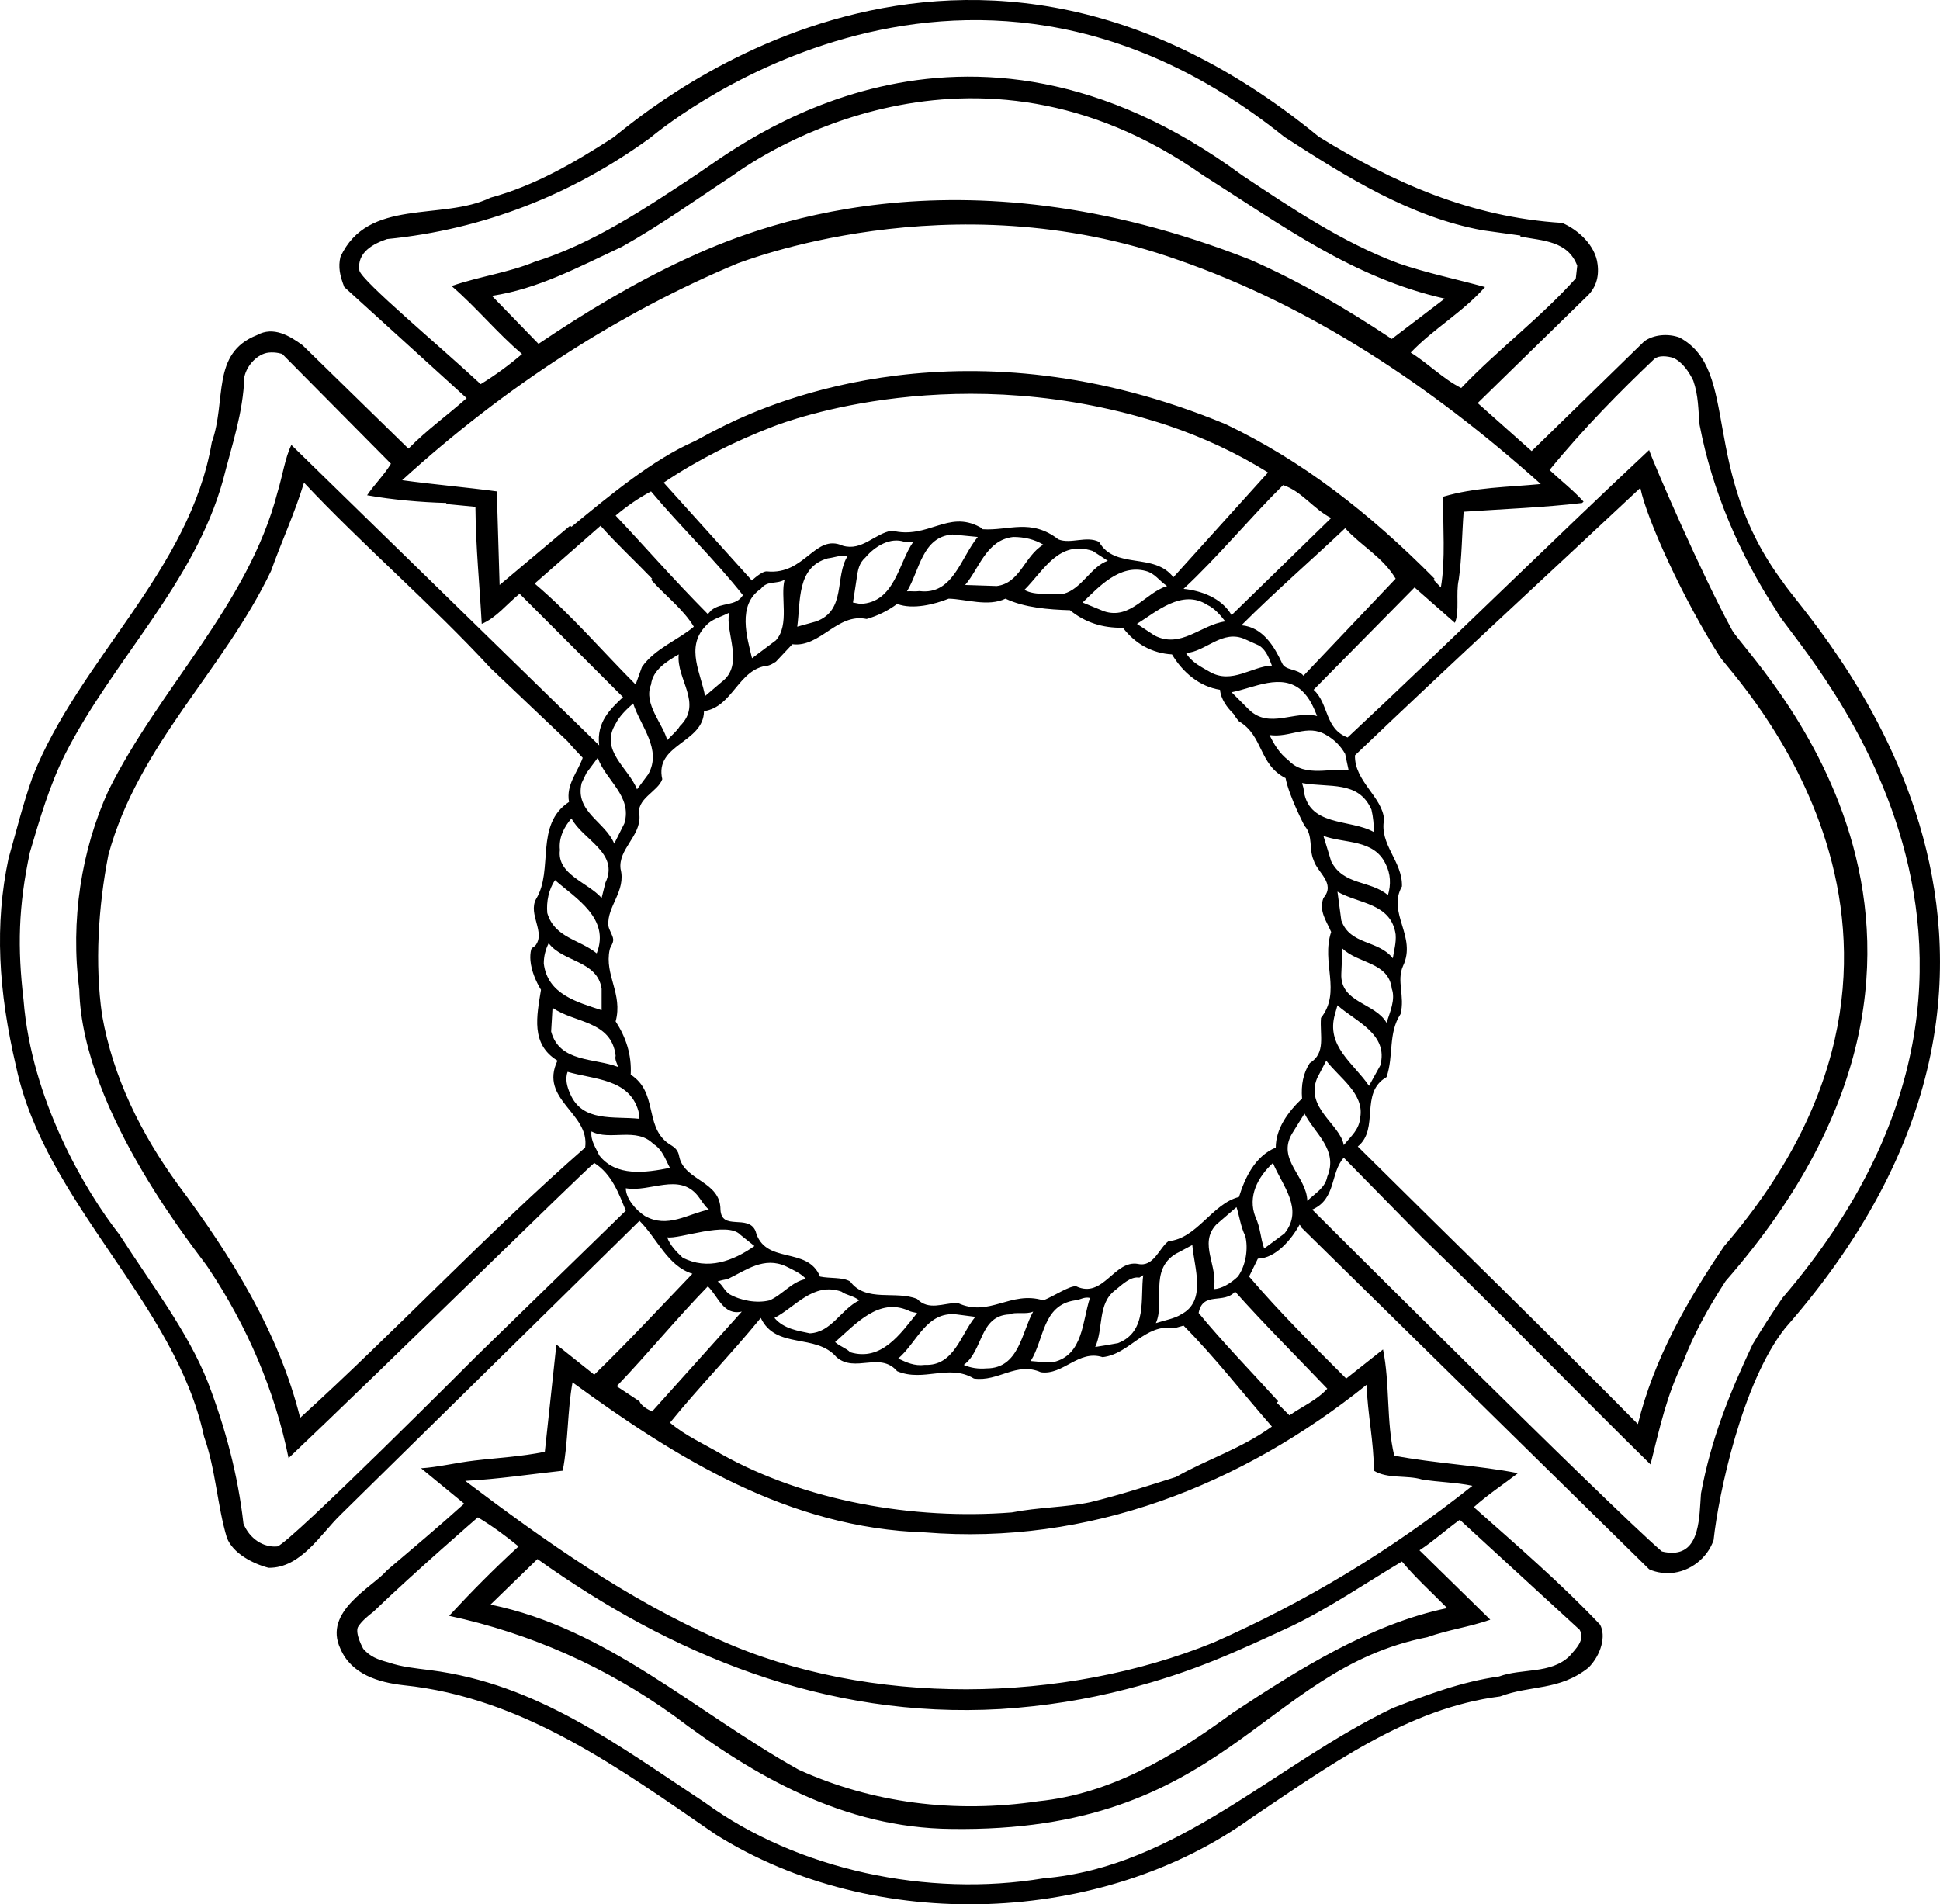 <?xml version="1.0" encoding="utf-8"?>
<!-- Generator: Adobe Illustrator 15.0.0, SVG Export Plug-In . SVG Version: 6.00 Build 0)  -->
<!DOCTYPE svg PUBLIC "-//W3C//DTD SVG 1.1//EN" "http://www.w3.org/Graphics/SVG/1.1/DTD/svg11.dtd">
<svg version="1.1" id="Layer_1" xmlns="http://www.w3.org/2000/svg" xmlns:xlink="http://www.w3.org/1999/xlink" x="0px" y="0px"
	 width="542.326px" height="532.439px" viewBox="0 0 542.326 532.439" enable-background="new 0 0 542.326 532.439"
	 xml:space="preserve">
<path d="M498.387,162.724c-23.366-31.293-11.802-59.142-28.854-68.354c-3.136-1.176-7.252-0.882-9.898,1.078l-31.458,30.674
	l-15.092-13.426l30.282-29.596c2.646-2.352,3.724-5.488,3.234-9.212c-0.588-5.292-5.488-9.702-9.898-11.564
	c-25.588-1.586-47.412-11.336-68.046-24.103c-103.355-84.824-193.169-2.385-197.416,0.353
	c-10.851,6.997-21.728,13.313-34.123,16.694c-13.524,6.566-34.3-0.098-41.944,16.562c-0.686,2.842-0.147,5.292,1.078,8.428
	l34.202,31.065c-5.39,4.802-11.074,8.82-16.268,14.112l-29.596-28.91c-3.626-2.646-8.134-5.39-12.74-2.842
	c-12.936,5.096-8.428,18.228-12.642,29.988c-6.076,35.868-37.142,60.76-50.078,93.492c-2.744,7.742-4.508,14.994-6.762,22.932
	c-3.871,18.326-2.891,36.701,2.156,58.212c8.183,38.269,44.492,65.855,52.528,103.39c3.234,9.016,3.724,19.502,6.37,28.224
	c1.633,4.329,7.154,7.252,11.662,8.428c9.016,0.098,14.471-9.327,20.09-14.798l83.594-82.221c5.096,5.096,7.84,12.642,14.798,14.798
	c-9.114,9.506-17.934,19.012-27.44,28.224l-10.584-8.428c-1.078,9.996-2.156,19.992-3.234,29.988
	c-6.762,1.372-13.132,1.666-19.698,2.45c-5.096,0.588-10.192,1.862-14.896,2.156l12.054,9.898
	c-7.056,6.37-14.308,12.446-21.56,18.62c-3.953,4.688-18.032,11.466-13.034,21.952c3.038,7.154,10.682,9.408,17.64,10.192
	c33.417,3.43,60.466,23.324,87.122,41.65c44.688,28.126,108.29,25.48,149.939-4.606c21.756-14.602,43.806-30.674,69.481-33.908
	c8.526-3.234,16.464-1.519,24.696-8.036c3.528-3.528,4.998-8.918,3.234-12.054c-11.172-11.76-23.128-22.05-35.28-32.83
	c3.92-3.528,8.134-6.272,12.348-9.506c-10.878-2.156-23.324-2.744-34.594-4.9c-2.254-9.506-1.176-20.286-3.136-29.694l-10.29,8.134
	c-9.604-9.604-18.424-18.326-27.146-28.518l2.45-4.998c4.998-0.098,9.408-5.39,11.662-9.506c0.196,0.196,0.392,0.392,0.392,0.686
	l97.313,95.647c0,0,2.448,1.295,5.978,1.078c5.586-0.343,10.388-4.312,12.054-9.212c1.372-12.838,7.987-44.051,19.981-59.247
	C593.6,263.567,504.721,172.842,498.387,162.724z M100.467,75.652c-0.784-5.194,4.116-7.595,7.742-8.82
	c26.89-2.651,51.767-12.438,73.571-28.299c0.764-0.555,85.972-73.621,177.277-0.244c17.475,11.271,35.147,22.368,55.4,26.093
	l10.584,1.47v0.294c6.272,1.176,13.23,1.176,15.876,8.134l-0.392,3.528c-9.8,10.976-21.658,19.796-32.046,30.674
	c-5.096-2.548-9.31-6.958-14.112-9.898c6.566-6.86,14.308-11.074,20.776-18.326c-7.742-2.156-16.366-3.92-24.304-6.664
	c-15.621-5.879-29.58-15.25-43.533-24.544c-78.575-57.922-140.966-7.972-152.418-0.373c-14.595,9.684-29.224,19.473-45.422,24.525
	c-7.35,3.038-15.19,4.018-23.226,6.762c6.86,5.88,12.74,13.132,19.698,19.012c-3.528,3.038-7.546,5.978-11.564,8.428
	C123.007,96.82,101.153,78.593,100.467,75.652z M389.075,94.763c-12.812-8.518-25.833-16.146-39.674-22.199
	c-82.384-32.436-138.822-8.974-158.048-0.008c-14.057,6.555-27.564,14.639-40.809,23.579L137.51,82.708
	c12.74-1.862,24.206-8.036,36.358-13.72c10.868-6.078,20.926-13.33,31.097-20.017c7.417-5.414,66.707-45.593,131.457,0.109
	c21.959,13.864,41.71,28.608,67.451,34.412L389.075,94.763z M206.306,73.595c0.579-0.079,58.996-23.667,122.963-0.947
	c37.217,12.898,70.876,35.312,101.456,62.687c-9.212,0.882-18.326,0.882-27.244,3.528c-0.196,8.428,0.686,17.346-0.686,25.382
	l-2.058-2.156l0.294-0.294c-18.348-18.516-36.983-32.948-58.353-43.176c-72.231-29.98-126.141-6.495-139.921,0.265
	c-2.867,1.406-5.673,2.878-8.407,4.397c-11.858,5.194-23.618,14.994-34.594,24.01l-0.392-0.294l-19.698,16.562l-0.784-26.166
	c-8.722-1.176-18.032-1.96-26.46-3.136C141.235,107.992,173.182,87.413,206.306,73.595z M374.964,272.24l0.294-7.056
	c4.41,4.312,12.936,3.724,13.818,11.27c1.078,2.94-0.49,6.468-1.47,9.506C384.469,280.374,374.572,280.374,374.964,272.24z
	 M385.842,297.916l-3.136,5.684c-4.214-6.272-12.152-11.074-9.506-20.09l0.686-2.45
	C378.884,285.567,388.291,289.096,385.842,297.916z M389.369,267.928c-4.116-5.194-11.956-3.626-14.406-10.584l-1.078-8.036
	c5.88,3.43,14.994,3.136,16.268,11.956C390.349,263.714,389.663,265.771,389.369,267.928z M387.997,250.288
	c-4.9-4.214-12.446-2.646-15.876-9.506l-2.156-7.056c5.978,2.156,14.014,0.882,17.346,7.742
	C388.781,244.31,388.879,247.348,387.997,250.288z M380.256,312.419c-0.294,3.43-2.45,5.096-4.606,7.742
	c-0.98-5.782-10.878-10.388-7.448-18.718l2.548-4.9C374.375,301.346,381.431,305.755,380.256,312.419z M387.605,301.149
	c2.058-5.978,0.392-12.25,3.92-17.64c1.273-4.998-1.176-9.212,0.686-13.426c3.92-8.232-4.508-14.798-0.294-22.246
	c0.196-7.056-6.37-11.662-4.998-18.718c-0.49-6.37-8.33-10.682-8.134-17.934c26.46-25.284,53.41-50.078,79.771-74.774
	c1.764,8.738,11.891,30.952,22.246,47.236c3.365,5.276,75.558,78.449,1.193,164.767c-10.479,15.404-19.7,31.7-24.125,49.754
	c-25.774-26.068-52.724-52.233-78.302-77.616C385.743,315.556,379.961,305.56,387.605,301.149z M383.391,226.376
	c0.49,2.058,0.686,4.41,0.686,6.272c-6.664-3.822-18.718-1.274-19.698-12.348l-0.392-1.372
	C371.632,220.3,379.765,218.144,383.391,226.376z M360.165,212.558c-2.548-1.96-4.018-4.508-5.292-7.056
	c5.782,0.882,10.584-3.234,15.876,0c2.254,1.274,4.018,3.038,5.292,5.292c0.294,1.568,0.686,3.136,0.98,4.606
	C372.775,214.404,364.869,217.654,360.165,212.558z M349.19,198.446l-4.9-4.9c6.174-1.176,14.014-5.586,19.698-0.392
	c2.156,2.058,3.234,4.606,4.214,7.056C361.929,198.544,354.873,203.934,349.19,198.446z M235.608,152.582
	c-7.873-3.512-10.486,8.249-21.206,7.178c-1.417-0.141-4.214,2.548-4.214,2.548l-24.658-27.366
	c9.645-6.477,19.946-11.587,30.614-15.696c4.183-1.611,52.098-19.583,110.418-0.259c9.776,3.314,19.127,7.634,27.919,13.113
	l-26.46,29.302c-5.39-7.056-16.366-2.058-20.776-9.898c-3.528-1.764-7.938,0.686-11.368-0.686
	c-7.709-5.995-13.916-2.352-21.168-2.842c0,0-0.553-0.522-0.826-0.621c-8.909-4.818-14.462,3.512-24.556,1.013
	C244.526,149.152,240.998,154.15,235.608,152.582z M236.98,155.424c-3.724,5.782-0.294,15.19-8.82,18.326l-5.292,1.47
	c0.98-7.154-0.196-16.66,8.526-19.11C233.158,155.914,234.922,155.13,236.98,155.424z M216.89,179.042l-6.664,4.998
	c-1.372-5.782-4.214-14.896,2.45-19.404c1.96-2.45,4.214-1.176,6.664-2.548C218.066,166.792,220.81,174.73,216.89,179.042z
	 M201.7,190.704l-4.606,3.92c-1.078-6.174-5.488-13.524,0-19.404c1.862-2.254,4.41-2.646,6.762-3.92
	C202.582,176.788,208.266,185.804,201.7,190.704z M198.858,170.614l-0.98,1.078c-9.8-9.898-17.542-18.816-25.774-27.538
	c3.136-2.646,6.37-4.9,9.898-6.762c7.84,9.408,18.032,19.306,25.676,29.008C205.718,169.634,201.798,168.262,198.858,170.614z
	 M172.79,298.308c-6.566-2.548-16.366-1.176-18.718-9.898l0.392-6.664c5.978,4.312,16.464,3.528,17.64,13.426
	C171.81,296.348,172.496,297.229,172.79,298.308z M159.365,305.755c-0.784-1.764-1.47-4.018-0.686-6.076
	c7.252,2.156,17.248,1.862,19.796,10.976c0.22,0.993,0.196,1.372,0.294,2.156C171.615,312.027,162.794,313.89,159.365,305.755z
	 M182.688,319.867c2.548,1.47,3.626,4.998,4.606,6.664c-6.86,1.372-15.092,2.548-19.796-3.528c-0.87-2.046-2.45-4.018-2.156-6.664
	C170.536,319.083,177.886,314.968,182.688,319.867z M159.071,224.22c-9.702,6.37-4.214,19.012-9.212,27.146
	c-2.329,4.298,2.81,9.394-0.268,13.101c-0.296,0.202-0.909,0.509-1.104,1.011c-0.241,0.991-0.292,2.041-0.198,3.109
	c0.249,2.84,1.518,5.811,2.942,8.161c-1.176,7.35-2.94,15.19,4.606,19.796c-5.194,10.976,9.114,14.602,7.742,24.304
	c-27.538,24.107-53.606,51.939-79.674,75.558c-5.88-23.618-19.11-45.08-34.202-65.268c-10.192-14.014-18.13-29.89-21.168-47.333
	c-2.058-14.21-1.078-30.282,1.764-44.786c8.428-30.87,32.046-51.352,45.472-79.379c3.038-8.526,6.566-15.974,9.212-24.696
	c16.072,17.15,35.868,34.202,52.136,51.842l21.56,20.482c1.274,1.543,2.842,3.136,4.214,4.606
	C161.52,215.89,158.188,219.32,159.071,224.22z M166.812,266.556c-4.802-3.92-11.76-4.312-13.818-11.27
	c-0.294-3.136,0.392-6.566,2.156-9.212C160.932,251.17,170.635,256.756,166.812,266.556z M168.184,276.454v5.978
	c-6.86-2.254-15.092-4.41-16.17-13.034c0-2.058,0.49-3.92,1.372-5.684C157.306,269.006,167.009,268.516,168.184,276.454z
	 M168.184,251.072c-3.92-4.41-12.544-6.566-11.662-13.426c-0.392-3.528,1.274-6.566,3.234-8.82
	c3.136,5.978,13.426,9.604,9.506,17.934L168.184,251.072z M162.598,218.928c0.662-1.421,0.882-1.862,1.372-2.842l3.136-4.214
	c2.156,6.272,9.702,10.682,7.448,18.326l-2.842,5.684C169.164,229.708,160.638,226.964,162.598,218.928z M172.104,202.366
	c1.078-2.193,3.136-4.116,4.9-5.684c2.058,6.37,8.134,12.838,4.214,19.796l-3.136,4.214
	C175.73,214.714,167.498,209.814,172.104,202.366z M182.002,191.39c0.49-4.116,4.41-6.468,7.742-8.428
	c-0.784,6.86,6.86,13.72,0.294,20.09c-0.784,1.372-2.352,2.548-3.528,3.919C185.53,202.66,179.748,196.78,182.002,191.39z
	 M179.454,186.49l-1.764,4.9c-9.114-9.114-18.13-19.698-28.224-28.224l18.424-16.17c4.214,4.802,9.604,9.8,14.406,14.798
	l-0.294,0.294c3.92,4.41,9.016,8.232,11.956,13.132C189.744,178.846,183.08,181.296,179.454,186.49z M358.696,135.628
	c5.292,1.764,8.428,6.664,13.426,9.212l-27.832,27.146c-2.842-4.9-8.624-6.86-13.426-7.35
	C340.468,155.718,349.484,144.742,358.696,135.628z M239.43,162.088c0.392-2.83,0.686-4.606,2.548-6.271
	c2.646-3.136,6.958-5.684,10.878-4.312h2.45c-4.116,5.782-5.096,16.954-14.798,17.346l-2.058-0.392
	C238.744,166.4,239.136,164.244,239.43,162.088z M266.282,149.446l7.056,0.686c-4.802,5.782-6.897,16.305-16.305,15.128
	c-1.409,0.184-2.315-0.037-3.491,0.062C257.07,159.638,257.756,150.034,266.282,149.446z M283.236,150.132
	c3.136,0,5.978,0.686,8.428,2.156c-5.292,3.136-6.468,10.78-13.034,11.564l-8.82-0.294
	C273.828,158.854,275.69,151.014,283.236,150.132z M305.482,154.052l4.214,2.744c-4.704,1.568-7.252,7.84-12.348,9.212
	c-3.332-0.294-7.84,0.686-10.976-1.078C291.86,159.442,295.976,150.916,305.482,154.052z M320.28,159.638
	c2.646,0.686,3.724,2.744,5.978,4.214c-6.076,1.862-10.192,9.506-17.64,7.056l-5.978-2.45
	C307.148,164.146,312.93,157.678,320.28,159.638z M337.528,169.144c1.96,0.882,3.724,2.94,4.998,4.606
	c-6.762,0.882-12.446,7.742-19.796,3.92l-4.9-3.234C323.219,171.104,330.471,164.538,337.528,169.144z M348.112,178.748l3.92,1.764
	c2.156,1.47,2.842,3.92,3.528,5.586c-5.651,0.212-11.172,5.292-17.346,1.764c-2.352-1.372-5.096-2.646-6.664-5.292
	C337.037,182.276,341.741,175.808,348.112,178.748z M358.402,185.412c-2.058-4.41-5.292-10.094-11.368-10.584
	c9.506-9.506,19.796-18.424,29.008-27.146c4.508,4.998,10.486,8.036,14.112,14.112L364.38,188.94
	C362.811,186.882,359.283,187.568,358.402,185.412z M133.297,379.059c0,0-52.071,52.25-55.762,53.312
	c-3.92,0.392-7.809-2.205-9.475-6.37c-1.568-13.818-5.127-26.95-9.929-39.494c-5.684-14.406-16.072-27.734-24.696-41.258
	c-9.702-12.348-24.647-37.828-26.852-65.66c-1.715-14.553-1.47-26.068,1.764-41.258c2.744-9.31,5.586-19.012,9.898-27.538
	c13.426-26.362,36.064-47.628,44.1-76.538c2.548-10.094,5.586-18.62,5.978-28.91c0.686-3.234,3.675-6.419,6.762-6.762
	c2.082-0.231,3.822,0.392,3.822,0.392l30.38,30.674c-1.862,3.136-4.704,5.88-6.664,8.82c7.154,1.274,14.994,1.96,22.148,2.156v0.294
	l8.134,0.784c0.098,11.564,1.176,21.854,1.764,32.732c4.018-1.666,7.056-5.586,10.583-8.428l28.91,28.91
	c-3.528,3.332-7.448,6.958-6.664,13.476l-86.043-83.985c-1.764,3.576-2.45,8.574-3.92,13.375
	c-8.134,31.262-33.026,54.586-47.236,83.3c-7.546,16.562-10.682,36.26-8.134,55.664c0.833,34.594,34.104,74.578,35.966,77.616
	c10.976,16.366,18.718,34.496,22.54,53.312c25.872-24.5,81.634-79.38,85.456-82.516c4.998,3.136,6.958,8.82,8.82,13.328
	C161.031,352.011,147.408,365.339,133.297,379.059z M180.239,339.958c-2.548-1.666-5.292-4.9-5.292-7.742
	c6.86,1.176,14.798-4.41,20.09,2.058c1.078,1.372,1.764,2.744,3.136,3.92C192.292,339.37,186.608,343.583,180.239,339.958z
	 M190.822,351.619c-1.666-1.568-3.528-3.43-4.312-5.684c3.248,0.631,16.81-4.649,20.482-0.686l3.92,3.136
	C204.934,352.599,197.78,355.245,190.822,351.619z M308.226,379.451c7.546-0.784,11.76-9.506,20.188-8.134l2.45-0.686
	c9.016,9.114,16.464,18.816,24.696,28.224c-8.722,6.272-17.64,8.918-26.852,14.112c-7.448,2.352-15.876,5.096-24.01,7.056
	c-7.056,1.47-14.308,1.372-21.854,2.842c-27.636,2.156-57.82-3.234-81.144-16.268c-4.802-2.842-9.996-5.096-14.406-8.82
	c8.036-9.898,17.052-19.11,25.382-29.302c4.214,8.918,15.386,4.214,21.168,10.976c5.194,4.508,12.152-1.666,16.954,3.92
	c7.448,3.136,14.406-2.156,21.462,2.058c6.86,0.98,11.858-4.802,18.718-1.764C297.25,384.547,301.464,377.295,308.226,379.451z
	 M306.168,376.609c2.352-5.096,0.588-12.152,5.586-15.876c2.058-1.666,4.312-3.92,6.762-3.528l1.078-0.686
	c-0.882,6.272,1.274,15.778-7.056,19.012C310.382,375.923,308.226,376.315,306.168,376.609z M328.708,350.542l0.723-0.368
	l3.883-2.083c0.49,6.272,4.116,15.68-3.136,19.404c-1.764,1.176-4.704,1.666-7.056,2.45
	C325.768,364.065,321.162,355.147,328.708,350.542z M294.506,380.823c-2.254,0.343-4.214-0.196-6.37-0.294
	c3.822-6.076,3.234-15.582,12.348-16.954c1.47-0.098,2.548-1.078,4.214-0.686C302.542,369.357,302.836,378.863,294.506,380.823z
	 M275.788,382.587c-2.254,0.196-4.41-0.098-6.37-0.98c5.488-3.92,4.312-13.72,12.74-14.112c1.568-0.784,4.704,0.098,6.664-0.784
	C285.588,372.493,284.902,382.587,275.788,382.587z M258.54,381.607c-2.94,0.392-5.096-0.686-7.448-1.764
	c5.292-4.508,7.84-13.23,16.268-12.348l5.292,0.686C268.634,372.885,266.772,381.999,258.54,381.607z M237.666,378.079
	c-0.98-1.078-2.94-1.666-4.214-2.842c5.88-5.194,12.25-12.446,20.482-8.82c0.686,0.393,1.568,0.49,2.45,0.686
	C251.68,372.983,246.388,380.725,237.666,378.079z M226.396,372.787c-3.136-0.686-7.252-1.176-9.898-4.312
	c5.782-2.94,10.78-10.094,18.718-7.35c1.274,0.98,3.43,1.176,4.998,2.45C235.02,366.123,232.472,372.493,226.396,372.787z
	 M215.126,363.575c-3.528,0.882-8.036,0.098-11.27-1.764c-1.47-1.078-1.764-2.45-3.234-3.528c1.164-0.392,1.47-0.392,2.842-0.686
	c5.096-2.45,10.094-6.37,16.268-3.528c1.96,0.98,4.214,1.96,5.586,3.528C221.398,358.283,218.752,362.007,215.126,363.575z
	 M197.878,359.655c2.94,2.842,4.312,8.232,9.506,7.056l-25.088,27.93c-1.274-0.588-3.038-1.568-3.528-2.842l-6.37-4.214
	C181.219,378.373,188.764,369.063,197.878,359.655z M441.603,455.695c1.568,2.842-1.078,5.292-2.842,7.35
	c-5.292,5.096-13.328,3.332-19.698,5.684c-10.486,1.47-20.09,5.096-29.694,8.82c-32.928,15.778-60.27,44.492-97.706,47.628
	c-32.242,5.39-68.796-2.352-94.57-21.168c-24.402-16.072-46.844-33.222-76.832-37.044c-4.247-0.539-7.938-0.882-11.662-2.156
	c-3.038-0.833-5.096-1.568-7.056-3.822c0,0-2.352-4.198-1.47-6.076c0.915-1.552,2.875-3.185,4.274-4.239
	c11.287-10.894,29.242-26.435,29.242-26.435c3.92,2.352,7.938,5.292,11.368,8.134c-6.958,6.37-13.328,12.838-19.404,19.404
	c22.736,4.9,43.904,14.308,62.72,27.832c22.638,17.052,47.628,31.458,77.616,31.751c76.832,1.127,86.632-44.442,133.083-53.605
	c6.076-2.156,11.466-2.744,17.64-4.9l-19.796-19.404c3.92-2.548,7.448-5.782,11.27-8.526L441.603,455.695z M150.25,435.899
	c37.044,26.46,80.262,44.786,129.458,41.944c12.25-0.784,24.01-2.646,35.28-5.586c18.914-4.851,30.87-10.584,46.158-17.64
	c10.583-5.096,20.874-12.152,30.771-18.032c4.018,4.802,8.232,8.526,12.642,13.034c-21.364,4.41-41.748,17.248-59.976,29.302
	c-16.856,12.348-34.104,22.638-54.292,24.696c-23.52,3.479-46.55,0.49-67.032-8.82c-28.812-16.072-53.508-39.494-86.142-46.158
	L150.25,435.899z M382.019,387.193c0.294,8.134,2.058,16.17,2.058,24.01c3.822,2.352,9.212,1.176,13.426,2.45
	c4.802,0.784,9.31,0.784,14.112,1.764c-23.03,18.326-46.844,32.536-72.324,43.806c-41.846,17.052-96.333,18.13-138.277-0.784
	c-25.48-11.172-48.51-27.44-70.952-44.394c9.31-0.49,18.13-1.862,27.244-2.842c1.568-7.938,1.274-16.66,2.744-24.696
	c29.008,21.168,60.465,40.768,98.489,41.944C304.306,432.175,347.132,415.221,382.019,387.193z M371.043,388.271
	c-2.939,3.234-7.056,4.998-10.583,7.448l-3.528-3.528l0.392-0.392c-7.448-8.232-15.484-16.464-22.246-24.696
	c1.176-6.174,7.056-2.352,10.192-5.978C353.305,370.141,363.106,379.941,371.043,388.271z M339.978,342.407l5.684-4.9
	c0.686,1.96,1.176,5.586,2.45,8.036c0.882,3.528,0.196,8.232-2.058,11.368c-1.96,1.862-4.508,3.43-6.762,3.528
	C340.664,353.971,334.98,347.797,339.978,342.407z M346.347,334.666c-7.448,1.862-11.76,11.662-19.698,12.348
	c-2.646,1.96-4.116,7.35-8.526,6.37c-6.664-1.176-9.702,9.8-17.248,6.272c-1.764-0.294-6.076,2.646-9.212,3.92
	c-9.212-2.842-15.092,4.9-24.01,0.686c-4.018,0.098-8.036,2.254-11.27-1.078c-5.88-2.45-14.308,1.078-18.718-4.9
	c-2.156-1.274-5.684-0.784-8.428-1.372c-3.528-8.624-15.484-3.136-18.032-12.74c-2.058-4.802-9.506,0.098-9.8-5.978
	c0-7.924-9.81-8.017-11.446-14.494c-0.185-0.732-0.19-1.235-0.73-2.068c-0.674-1.041-1.918-1.53-2.804-2.237
	c-6.195-4.953-2.562-14.042-10.108-18.931c0.294-5.684-1.372-10.486-4.214-14.896c2.078-7.704-3.185-12.961-1.673-20.027
	c0.2-0.933,1.061-1.753,0.987-2.905c-0.073-1.151-1.259-2.682-1.351-3.913c-0.403-5.361,5.003-9.568,3.409-15.785
	c-0.686-5.488,5.586-9.114,5.292-14.798c-1.176-4.802,5.194-6.762,6.37-10.29c-2.254-9.8,11.564-10.094,11.662-19.012
	c8.134-1.176,9.604-11.956,17.934-12.74c0.833-0.257,1.139-0.441,2.156-1.078l4.606-4.9c7.84,0.98,12.543-8.82,20.776-7.056
	c3.038-0.882,5.88-2.254,8.526-4.214c4.41,1.666,10.486,0.098,14.406-1.47c4.802,0.098,10.976,2.352,15.876,0
	c5.39,2.548,12.054,3.038,18.032,3.234c4.214,3.43,9.114,4.998,14.798,4.9c3.43,4.508,8.232,7.154,13.72,7.448
	c3.038,5.096,7.742,9.016,13.426,9.898c0.221,2.573,1.93,4.925,3.804,6.767c0.619,1.098,1.488,2.054,1.488,2.054
	c6.86,4.018,5.488,12.054,13.034,15.876c0.98,5.096,5.292,13.328,5.292,13.328c2.45,2.646,1.176,6.566,2.548,9.604
	c0.98,3.43,6.272,6.468,2.744,10.584c-1.372,3.626,0.882,6.468,2.156,9.506c-2.842,8.526,2.94,16.66-2.842,24.01
	c-0.392,4.9,1.47,9.8-3.136,12.642c-1.862,2.842-2.45,6.174-2.156,9.898c-3.92,3.724-7.35,8.428-7.35,13.72
	C350.758,323.297,348.013,329.374,346.347,334.666z M359.088,344.857l-5.684,4.214c-1.078-2.94-0.98-5.684-2.45-8.82
	c-2.254-5.782,0.686-11.172,4.9-15.092C358.402,331.432,364.575,337.998,359.088,344.857z M361.146,317.025l3.528-5.684
	c2.842,5.586,9.506,10.094,6.37,17.64c-0.588,3.136-3.332,4.606-5.586,6.762C365.261,328.883,356.931,324.277,361.146,317.025z
	 M498.301,362.874c-2.909,4.271-5.748,8.598-8.384,13.05c-6.468,13.72-11.564,26.362-14.406,41.65
	c-0.49,6.468-0.245,16.268-7.742,16.562c-1.864,0.073-3.234-0.392-3.234-0.392c-15.288-13.23-97.706-95.55-97.706-95.55
	c6.762-2.94,4.998-10.29,8.82-14.504l21.854,22.246c21.756,20.972,42.63,42.629,63.896,63.503
	c2.548-10.094,4.508-19.404,9.114-28.616c2.978-7.904,7.181-15.418,11.9-22.66c85.708-98.026,6.328-173.813,1.771-182.021
	c-8.51-15.639-21.609-45.806-23.177-50.314c-27.734,25.97-56.252,54.194-84.28,80.36c-6.468-2.45-5.194-9.408-9.506-13.328
	l28.224-28.616l11.27,9.898c1.372-3.136,0.196-8.232,1.078-12.054c0.882-6.174,0.882-12.642,1.372-19.012
	c11.466-0.784,22.344-1.176,33.124-2.45l0.392-0.392c-3.038-3.332-6.37-5.88-9.506-8.82c9.506-11.662,19.959-22.197,29.302-31.065
	c1.274-1.078,3.626-0.784,5.292-0.294c2.548,1.176,4.41,3.92,5.586,6.37c1.47,4.214,1.372,8.134,1.764,12.348
	c3.528,18.522,11.27,36.456,21.56,52.136C500.174,178.797,583.801,263.077,498.301,362.874z"/>
</svg>
